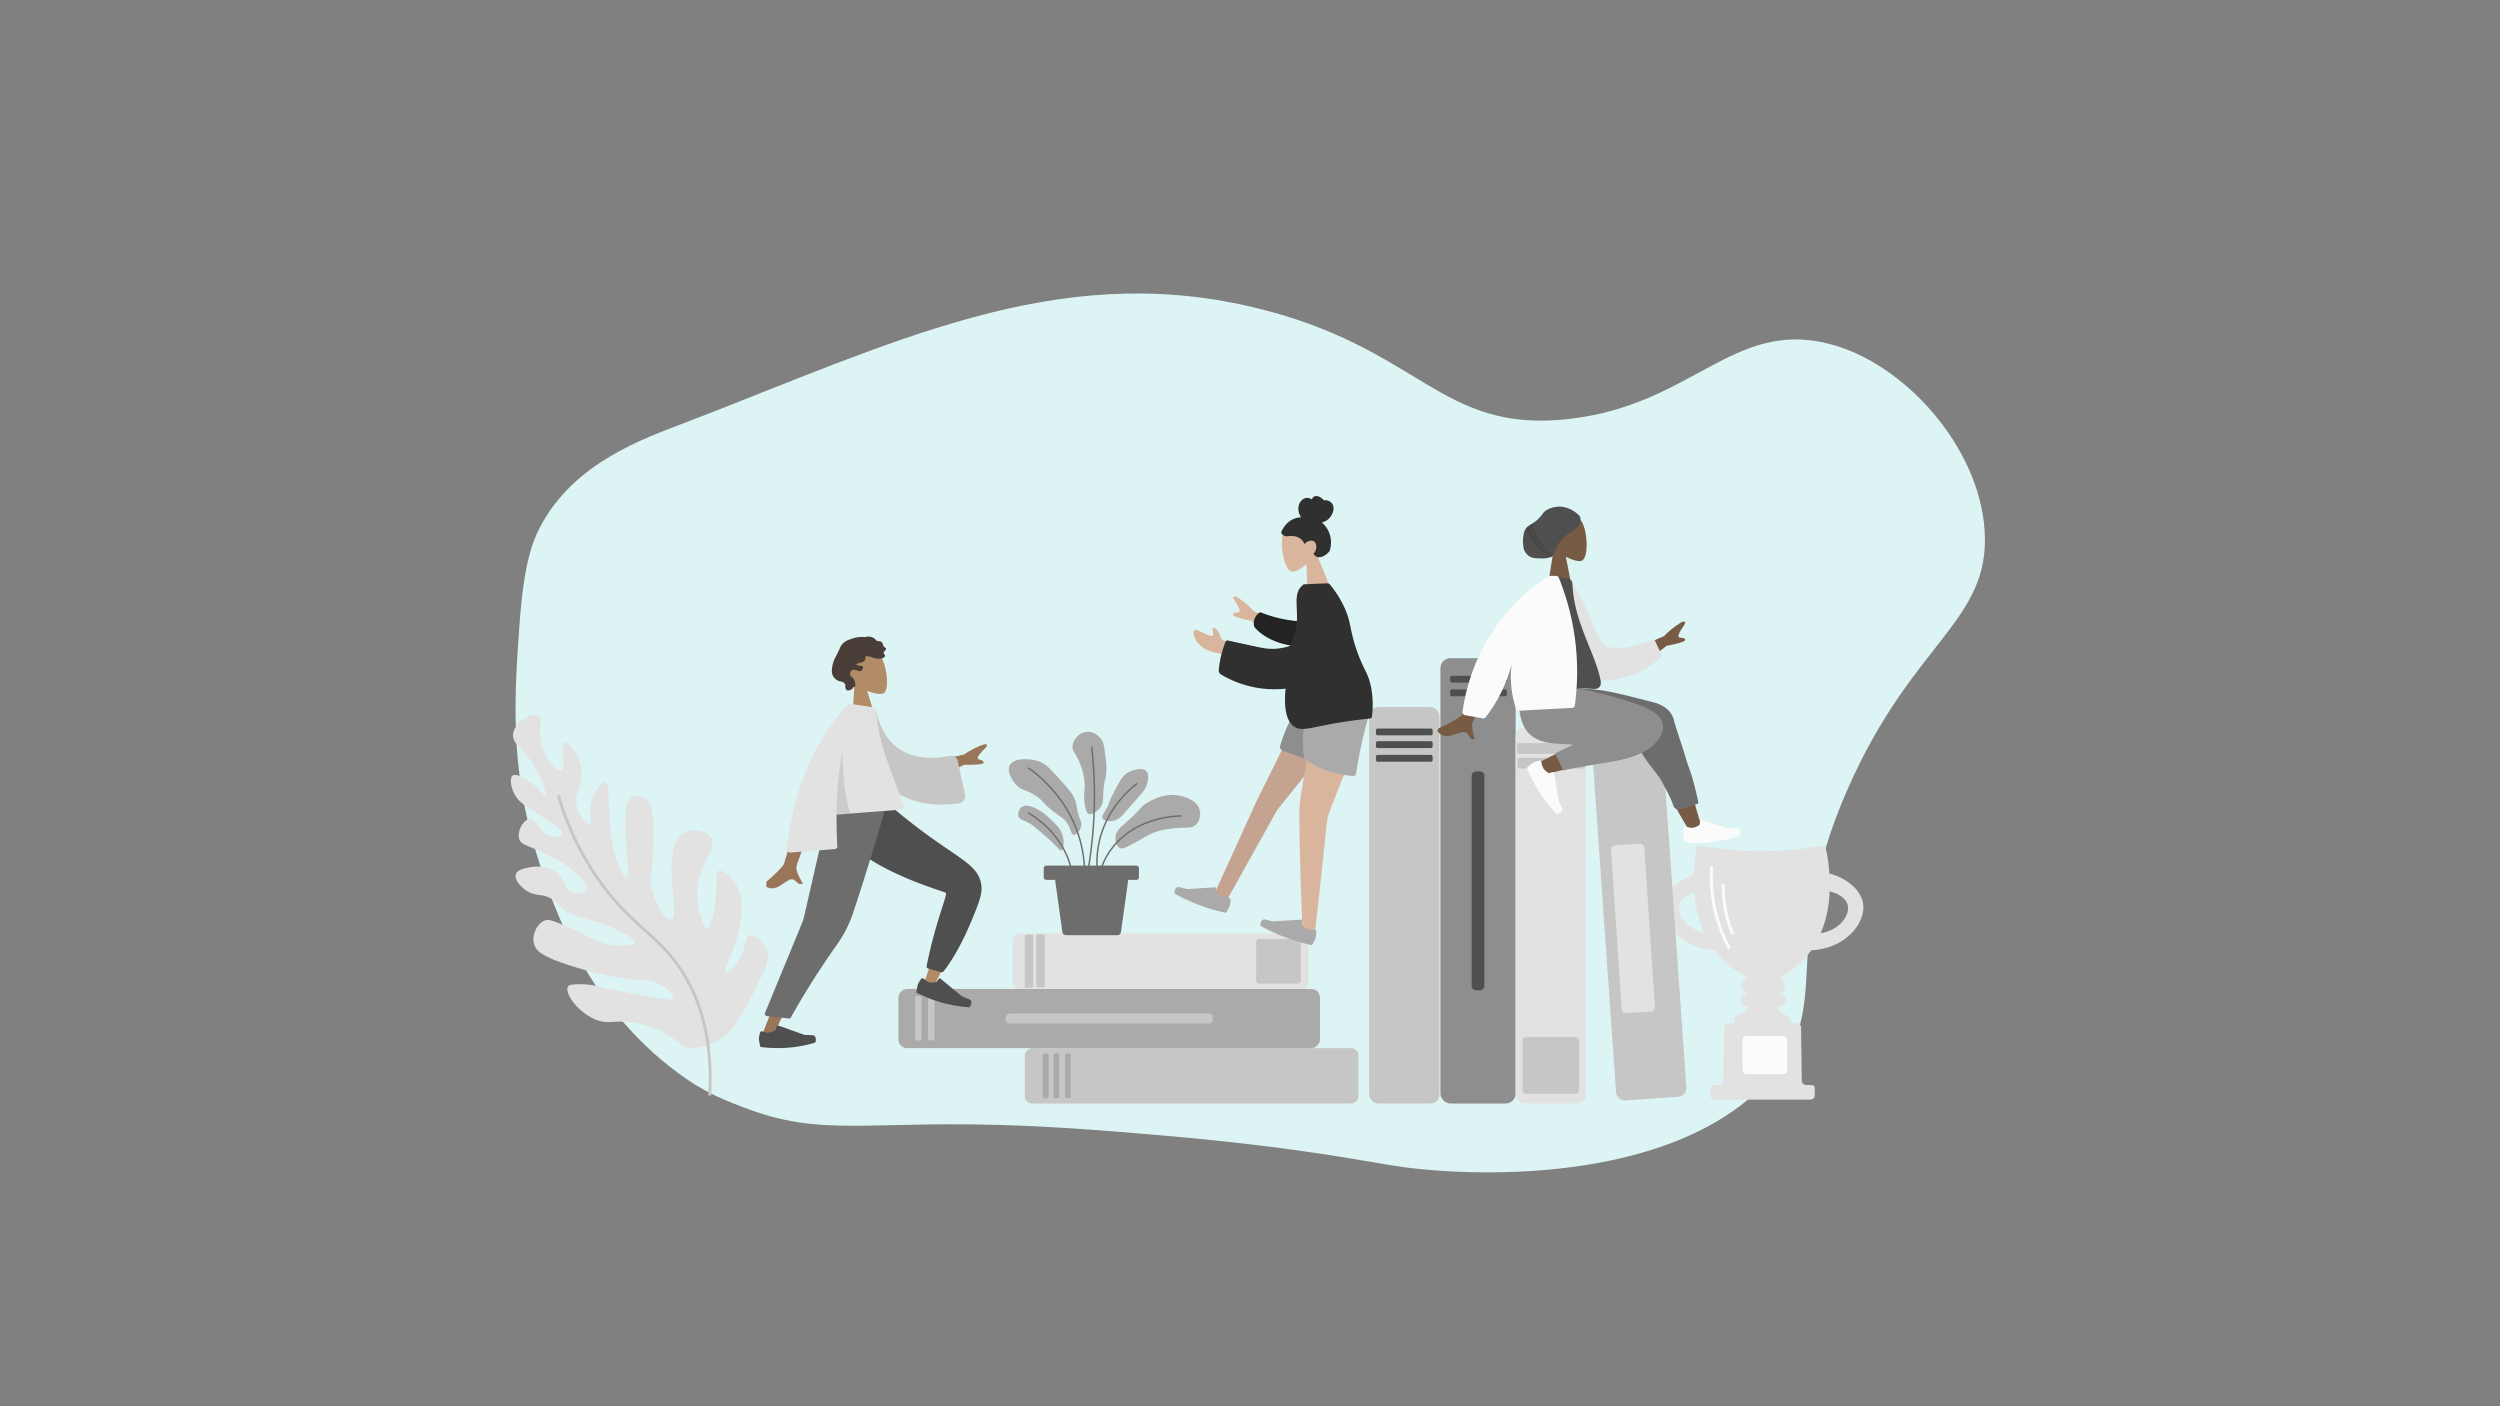 <svg xmlns="http://www.w3.org/2000/svg" viewBox="0 0 2560 1440"><rect x="0" y="0" width="2560" height="1440" fill="#808080" stroke="none"/><defs><style>.cls-1{fill:#dcf4f3;}.cls-2{fill:#e2e2e2;}.cls-3{fill:#fbfbfb;}.cls-10,.cls-11,.cls-4{fill:none;stroke-miterlimit:10;}.cls-4{stroke:#fbfbfb;}.cls-11,.cls-4{stroke-width:3px;}.cls-5{fill:#c6c6c6;}.cls-6{fill:#4f4f4f;}.cls-7{fill:#8e8e8e;}.cls-8{fill:#aaa;}.cls-9{fill:#6d6d6d;}.cls-10{stroke:#6d6d6d;stroke-width:1.52px;}.cls-11{stroke:#c6c6c6;}.cls-12{fill:#775b45;}.cls-13,.cls-21{fill:#232323;}.cls-13{fill-opacity:0.2;}.cls-14{fill:#b28b67;}.cls-15{fill:#493f38;}.cls-16{fill:#997659;}.cls-17{fill-opacity:0.1;}.cls-18{fill:#c4a490;}.cls-19{fill:#d8b59c;}.cls-20{fill:#303030;}</style></defs><title>junction-website-illustrations</title><g id="a1_our_story" data-name="a1/our story"><path id="shape" class="cls-1" d="M702.71,432.39C659.28,449.09,588.28,473.2,553.4,539c-7.83,14.76-16.94,37.34-21.4,100-5.2,73-10.3,144.73,17.39,235.17,16.92,55.25,52.79,161.32,153.61,230.75,22.81,15.71,42.71,22.9,56.54,28.32,84.59,33.13,128.18,12.38,293.46,19.76,45,2,88.65,5.64,117,8,25.25,2.1,66.93,5.6,114.81,11.34,72.72,8.72,122.48,18.13,139.51,20.92,76.08,12.46,285.94,21.59,385.68-86.26,71.74-77.57,8.27-131.07,82-299,66.54-151.57,146.1-171.44,140.27-264.48-5.37-85.69-81.75-171.62-159.13-191.41-98.89-25.29-139.7,62.87-267.3,77C1472.93,443.85,1455.5,355,1281.66,314.24,1080.4,267,915.25,350.67,702.71,432.39Z"/><g id="trophy"><path class="cls-2" d="M1873,894.4c18.12,4.72,32.55,16.76,34.8,30.66,3.25,20.05-18.4,46.92-53.86,48.06l9.95-17.4c20.24-3.23,30.81-18.78,28.17-29-1.79-7-9.86-12.12-19.06-14.09Z"/><path class="cls-2" d="M1738.74,894.4c-18.12,4.72-32.56,16.76-34.81,30.66-3.24,20.05,18.41,46.92,53.86,48.06l-9.94-17.4c-20.24-3.23-30.81-18.78-28.17-29,1.79-7,9.86-12.12,19.06-14.09Z"/><path class="cls-2" d="M1737.91,865.4a347,347,0,0,0,130.92,0c2.23,8.85,17.88,75-22,117.25a92.52,92.52,0,0,1-24.55,18.47.5.5,0,0,0,.07.92,7.85,7.85,0,0,1,.14,14.89.31.31,0,0,0,.07.59c3.67.63,6.2,3.76,6,6.56s-3,5.66-6.85,5.85a1.25,1.25,0,0,0-1.12,1.59,11.24,11.24,0,0,0,4.66,6.65,11,11,0,0,0,4.4,1.63,3.57,3.57,0,0,1,3,3.55v2.32a1.61,1.61,0,0,0,1.61,1.61h4.83a5.23,5.23,0,0,1,5.23,5.17l.7,54.06a4.63,4.63,0,0,0,4.63,4.57h5.59a3.1,3.1,0,0,1,3.1,3.1v7.44a4.38,4.38,0,0,1-4.38,4.38h-98.33a4.18,4.18,0,0,1-4.18-4.18v-6.75a4,4,0,0,1,4-4h5.3a4,4,0,0,0,4-4l.71-54a5.09,5.09,0,0,1,5.08-5h4.25a1.35,1.35,0,0,0,1.34-1.5l-.22-2a4.12,4.12,0,0,1,3.14-4.48,18.33,18.33,0,0,0,11.4-8.13.82.82,0,0,0-.64-1.26,7.12,7.12,0,0,1-6.88-6.7,7,7,0,0,1,5.61-6.53.46.46,0,0,0,.09-.86,8.37,8.37,0,0,1-.09-15.16.84.84,0,0,0,0-1.52,91.48,91.48,0,0,1-23.85-16.53C1722.67,942.77,1736,874.49,1737.91,865.4Z"/><rect class="cls-3" x="1784.31" y="1060.95" width="45.57" height="38.95" rx="3.57" ry="3.57"/><path class="cls-4" d="M1752.82,886.94a154,154,0,0,0,18.23,84.52"/><path class="cls-4" d="M1764.42,905.17a133.08,133.08,0,0,0,9.95,51.38"/></g><g id="book"><rect class="cls-5" x="1402" y="724" width="72" height="406" rx="9.27" ry="9.27"/><rect class="cls-6" x="1409" y="746" width="58" height="7" rx="1.57" ry="1.57"/><rect class="cls-6" x="1409" y="759" width="58" height="7" rx="1.57" ry="1.57"/><rect class="cls-6" x="1409" y="773" width="58" height="7" rx="1.57" ry="1.57"/></g><g id="book-2" data-name="book"><rect class="cls-7" x="1475" y="674" width="77" height="456" rx="10.15" ry="10.15"/><rect class="cls-6" x="1401.5" y="895.5" width="224" height="13" rx="4.21" ry="4.21" transform="translate(611.5 2415.5) rotate(-90)"/><rect class="cls-6" x="1485" y="692" width="58" height="7" rx="1.57" ry="1.57"/><rect class="cls-6" x="1485" y="706" width="58" height="7" rx="1.57" ry="1.57"/></g><g id="book-3" data-name="book"><rect class="cls-2" x="1552" y="745" width="72" height="385" rx="9.02" ry="9.02"/><rect class="cls-5" x="1553.5" y="761" width="69" height="11" rx="1.75" ry="1.75"/><rect class="cls-5" x="1554" y="776" width="69" height="11" rx="1.75" ry="1.75"/><rect class="cls-5" x="1559" y="1062" width="58" height="58" rx="3.68" ry="3.68"/></g><g id="book-4" data-name="book"><rect class="cls-5" x="1635.67" y="765.88" width="72" height="362.99" rx="8.77" ry="8.77" transform="matrix(1, -0.07, 0.07, 1, -59.23, 113.11)"/><rect class="cls-2" x="1655.05" y="864.74" width="34.15" height="172.17" rx="4.16" ry="4.16" transform="translate(-59.45 113.15) rotate(-3.81)"/></g><g id="book-5" data-name="book"><rect class="cls-5" x="1191.83" y="930.83" width="56.69" height="341.66" rx="7.54" ry="7.54" transform="translate(118.52 2321.83) rotate(-90)"/><rect class="cls-8" x="1047.97" y="1098.71" width="45.67" height="5.89" rx="1.28" ry="1.28" transform="translate(-30.85 2172.46) rotate(-90)"/><rect class="cls-8" x="1058.91" y="1098.71" width="45.67" height="5.89" rx="1.28" ry="1.28" transform="translate(-19.91 2183.4) rotate(-90)"/><rect class="cls-8" x="1070.69" y="1098.71" width="45.67" height="5.89" rx="1.28" ry="1.28" transform="translate(-8.13 2195.18) rotate(-90)"/></g><g id="book-6" data-name="book"><rect class="cls-8" x="1105.53" y="827.16" width="60.62" height="431.68" rx="8.77" ry="8.77" transform="translate(92.84 2178.84) rotate(-90)"/><rect class="cls-5" x="1029.81" y="1037.88" width="212.05" height="10.24" rx="3.63" ry="3.63" transform="translate(2271.68 2086) rotate(-180)"/><rect class="cls-5" x="917.52" y="1039.29" width="45.67" height="6.63" rx="1.36" ry="1.36" transform="translate(-102.25 1982.96) rotate(-90)"/><rect class="cls-5" x="930.77" y="1039.29" width="45.67" height="6.63" rx="1.36" ry="1.36" transform="translate(-89 1996.21) rotate(-90)"/></g><g id="book-7" data-name="book"><rect class="cls-2" x="1159.96" y="832.78" width="56.69" height="303.12" rx="7.1" ry="7.1" transform="translate(203.96 2172.65) rotate(-90)"/><rect class="cls-5" x="1026.51" y="980.01" width="54.33" height="8.66" rx="1.38" ry="1.38" transform="translate(69.33 2038.02) rotate(-90)"/><rect class="cls-5" x="1038.32" y="979.62" width="54.33" height="8.66" rx="1.38" ry="1.38" transform="translate(81.53 2049.43) rotate(-90)"/><rect class="cls-5" x="1286.33" y="961.51" width="45.67" height="45.67" rx="2.9" ry="2.9" transform="translate(324.82 2293.51) rotate(-90)"/></g><g id="plant1"><path class="cls-9" d="M1155.25,901.36l-7.36,52.91a3.81,3.81,0,0,1-3.73,3.35h-52.59a3.81,3.81,0,0,1-3.73-3.35l-7.36-52.91a3.87,3.87,0,0,1,3.73-4.48h67.31A3.87,3.87,0,0,1,1155.25,901.36Z"/><path class="cls-9" d="M1166.27,888.83v9.68a2.61,2.61,0,0,1-2.74,2.46h-92a2.61,2.61,0,0,1-2.74-2.46v-9.68a2.61,2.61,0,0,1,2.74-2.46h92A2.61,2.61,0,0,1,1166.27,888.83Z"/><path class="cls-8" d="M1112.67,749.4c9.07-.81,15.21,7.64,15.59,8.18.65.92,1.86,2.84,3.25,13.43,1.12,8.54,1.73,13.25,1.3,19.86-.49,7.43-1.6,6.47-2.6,15.77-1.21,11.25.28,13.89-2.6,18.69s-8.66,9.35-12.34,8.18c-3-.94-3.71-5.3-4.55-10.52-1.31-8.14,0-11.89,0-18.69a59,59,0,0,0-3.9-19.86c-4.53-13.14-9.63-15-8.45-21.61C1099.45,756.83,1105.11,750.07,1112.67,749.4Z"/><path class="cls-8" d="M1140,840.52c-4.07.69-9.6.2-11-2.34-1.15-2,.78-4.51,3.25-8.76,4-6.84,1.65-5,7.15-15.77,6.51-12.73,9.77-19.09,14.94-22.2,5.45-3.27,14.49-5.81,18.84-2.33s2.11,11.15,1.3,14c-1.58,5.62-4.16,7.87-13.64,18.69C1148.72,835.54,1146.28,839.43,1140,840.52Z"/><path class="cls-8" d="M1142.55,855.12c1.19-5.51,5.07-8,13.65-15.77,13.5-12.18,10.51-11.9,16.24-15.77,3.35-2.27,18.48-12.49,35.74-8.76,3.13.67,17,3.66,20.14,14,1.64,5.35.4,12.51-4.55,16.36s-9.6,1.18-25.34,3.5c-7,1-11.67,1.73-17.54,4.09-6.52,2.63-9.07,5.14-22.74,12.27-6.56,3.41-8.84,4.33-11.05,3.5C1143,867,1141.44,860.33,1142.55,855.12Z"/><path class="cls-8" d="M1105.2,836.72c1.36,3.71,2.57,6,1.94,9.35-.86,4.55-4.86,9.17-7.79,8.76s-2.34-6.05-7.15-12.85c-3.21-4.54-5.4-4.69-13.64-11.1-11.34-8.83-9.42-10.29-17.54-15.77-10.17-6.86-14.1-5.21-19.5-10.51s-11.2-15.38-7.14-21.62c4.66-7.16,20.39-6.79,30.53-2.92,6.32,2.42,11.36,8,21.44,19.28,8.48,9.45,12.76,14.31,15,21C1103.26,826.4,1102.1,828.3,1105.2,836.72Z"/><path class="cls-8" d="M1047.05,825.91c5.09-2.8,12.37,1.23,17.54,4.09,4.72,2.62,7.6,5.4,11.69,9.35,5.64,5.44,8.46,8.16,10.4,12.26,4,8.45,2.79,18.63,0,19.28-1.21.28-2.13-1.37-6.5-5.84-2.56-2.63-5.82-5.45-12.34-11.1-7-6-10.43-9-13-10.51-6.78-3.92-10.25-3.76-11.69-7C1041.6,832.93,1043.45,827.9,1047.05,825.91Z"/><path class="cls-10" d="M1130.53,920.24a98,98,0,0,1-3.89-62.49c8.44-31,29.79-49.33,37.68-55.49"/><path class="cls-10" d="M1108.77,917.62a450.39,450.39,0,0,0,11.69-118c-.41-12.17-1.32-23.86-2.6-35"/><path class="cls-10" d="M1108.77,917.62c2.34-13.68,6.4-49.87-15.59-87.62a143.93,143.93,0,0,0-40.29-43.8"/><path class="cls-10" d="M1126,929.59c-1.16-4.46-8.53-35.33,14.29-63.08,25.18-30.62,65.36-31,69.52-31"/><path class="cls-10" d="M1099,919.37a85.85,85.85,0,0,0-11-52c-11.18-19.45-27.13-30.32-35.09-35"/></g><g id="kasvi"><path class="cls-2" d="M735.61,1065.14c16.61-9.09,25.78-27.82,44.1-65.28,4.63-9.48,8.52-18.23,5.35-27.34-3.09-8.92-12.35-16.47-17.66-14.61-5.72,2-2.44,13.4-12,27.19-4.41,6.37-10.81,12.18-12.56,11.08-3.65-2.3,16.93-32,16.69-67.8,0-4.07-.36-13.57-6.1-22.87-4.72-7.63-13.42-15.67-17.69-13.66-3.64,1.72-1.36,9.5-2.45,24.57-1,14.57-5.09,33.72-9.29,33.88-3.89.14-8.34-15.93-9.77-28.63-3.75-33.51,21.84-52,13.77-64.08-4.83-7.22-19.41-9.72-28.31-4.43-24.48,14.56-2,85.89-12.43,88.73-5,1.35-15.16-13.51-19.23-28.85-3.6-13.56-.1-18.76,1.08-47.32,1.51-36.65-3.58-44.19-8.39-47.54-1-.71-7.09-5.15-12.24-3.12-17.81,7-.43,81.77-7.1,83.17-3.19.67-10.12-15.8-13.52-30.14-.67-2.84-2-9.15-3.55-31.33-1.85-27.45-.89-34.73-3.92-35.6-4.22-1.19-13.65,10.77-15.7,23.79-1.68,10.7,2.2,18.44,0,19.42s-10.16-6.17-13.37-15.93c-5.27-16,6.83-24.22,3.81-42.53-2.46-14.87-13.28-26.71-16.94-25.48-4.83,1.63,2.17,26.19-3.49,28.33-4,1.52-13.28-8.61-18-20.29-7.51-18.6.13-32.23-5.82-35.64-6.46-3.71-24.56,7.12-25.53,19.3-.83,10.36,11.37,13.71,23.81,35.58,7.69,13.52,11,26.28,9.32,27.2-1.43.77-5.5-7.4-16.24-14.57-3.47-2.33-13.55-9.06-17.38-6.08s-1.31,16.09,5.61,24.27c3.26,3.86,8.92,7.56,20.25,15,2.56,1.67,2.29,1.44,4.9,3.14,13.58,8.86,21.28,13.89,20.45,17-.61,2.27-5.66,3.6-10,3.09-12.84-1.52-16-18.65-23.73-18.06-6.46.49-13.53,13.13-10.42,21.07,2.27,5.79,8.61,5.58,28.53,15.32,6.86,3.36,11.22,5.49,16.37,8.9,11.52,7.63,26.87,21.6,24,27.53-1.64,3.37-9.2,4.21-14.72,2-9-3.53-7-12.84-16.59-20.26-10.85-8.42-25.13-5.54-28.29-4.9-4.55.91-11.44,2.3-12.94,6.8-1.86,5.58,5.29,13.78,12.38,17.8,9,5.11,14.62,1.67,24.44,7.66,4.53,2.76,6,5.12,9.29,8.26,11.49,11,22.26,9.6,42.69,17.07,13.62,5,33.83,14.73,32.71,19.21-1,3.81-17.46,4.34-31.74.7-8.21-2.1-10.33-4.2-30-13.47-23.14-10.9-27-11.18-30.56-9.69-8.11,3.4-13.17,15.4-10.5,24.38,1.7,5.73,6.63,10.53,23.76,17.11,2.83,1.09,46.67,17.66,88.09,19.53a41.08,41.08,0,0,1,19.29,5.64c6.1,3.68,12.89,10.18,11.54,13-1,2.11-6.1,1.59-31.18-3.08-26.26-4.88-39.39-7.33-40.07-7.54a77.33,77.33,0,0,0-25.48-3.89c-6.33.15-10.06.28-11.42,2.58-3.52,5.93,9.26,25.39,27.65,33.3,16,6.88,20.74-1.67,48.17,5.36,8.11,2.07,16.87,4.39,26.75,10.55,9.2,5.74,10.52,9.29,16.77,11.74C714.41,1076.74,729.51,1068.48,735.61,1065.14Z"/><path class="cls-11" d="M726.75,1121.75c3.54-64.48-13.2-104.14-29.28-128.5-24.18-36.65-51.59-45.85-84.08-91.87a291.65,291.65,0,0,1-41.57-87.12"/></g><g id="collegepants_ball" data-name="collegepants &amp; ball"><path id="Skin" class="cls-12" d="M1731,852.58c-16.18-26.61-28.43-50-33.69-62.44-9.09-21.35-16.25-40.21-18.35-47.41-5-17,20.07-21.12,24.41-12.89,6.67,12.38,20.7,54.28,39.3,117.68Zm-158.37-70.13c11.14-6,50.15-25.53,69.4-32,5.51-1.89,10.83-3.65,15.87-5.28,15-4.88,26.37,21.83,11.85,25.84-36.17,9.8-87.6,21.69-92,22.93C1571.6,795.47,1565.63,786.23,1572.62,782.45Z"/><path id="Leg-Back" class="cls-9" d="M1664,735.51l-62-22.47a4.59,4.59,0,0,1-3.06-3.56,4.34,4.34,0,0,1,3.82-5l2.58-.32a9.85,9.85,0,0,0,1.1,0c11.85.46,21.63,1.37,28.67,2.11,14.41,1.65,29.19,5.47,58.75,13.11a33,33,0,0,1,11.78,5.6,22.56,22.56,0,0,1,4.58,4.47,22.79,22.79,0,0,1,3.93,8.18c.22,1,.44,2,.76,2.93,3.63,12.25,8.19,24.68,11.89,37.53.68,2.23,1.34,4.36,2.11,6.49,4.94,13.09,7.18,23.9,10.1,36.13a2.32,2.32,0,0,1-1.58,2.71l-16.77,5.4a5.83,5.83,0,0,1-7.11-3.76,129.77,129.77,0,0,0-6.45-15.53c-7.09-14.14-14-20.94-20.91-30.67a140.41,140.41,0,0,1-19.12-39c0-.2-.14-.38-.17-.58l-.06-.5A4.37,4.37,0,0,0,1664,735.51Z"/><path id="Leg-Front" class="cls-7" d="M1610.86,762.52c-5.9-.49-11.38-.82-16-1-29.61-1.48-40.24-15.79-39.7-49.81a1.62,1.62,0,0,1,1.41-1.59l51.61-6.36a4.89,4.89,0,0,1,1.21-.05,8.05,8.05,0,0,1,1.22.15c29.64,5.81,48.61,11.74,48.61,11.74,19.81,6.22,33.35,10.59,39.53,18.29a17.55,17.55,0,0,1,4.21,9.56c.1,1.7.12,5.12-2.75,10.42-4.84,9-12.83,13.57-15.28,15-9.51,5.4-20.27,8.85-38.84,11.84-1.28.26-44.36,7.19-44.23,8.18l0,.2c-.17.22-1.35-.34-1.62-.91l-7.32-16a.83.83,0,0,1,.37-1.06Z"/><g id="Accessories_Shoe_Flat-Sneaker" data-name="Accessories/Shoe/Flat-Sneaker"><path id="shoe" class="cls-3" d="M1576.17,779a22.35,22.35,0,0,0-6.54,2.23,51,51,0,0,0-6.13,5.06,144,144,0,0,0,11.36,22.43,141.89,141.89,0,0,0,19.38,24.85c.75-.13,5-1.19,5.54-3.95a3.28,3.28,0,0,0-.42-2.48c-1.4-2.9-2.57-5.24-3.46-7.17l-4.48-28.34a1,1,0,0,0-1.12-.82h0l-4.37.81a17.17,17.17,0,0,1-5.55-4.86,16.88,16.88,0,0,1-1.87-6.18h0a2,2,0,0,0-2.31-1.72C1576.31,779,1576.31,779,1576.17,779Z"/></g><g id="Accessories_Shoe_Flat-Sneaker-2" data-name="Accessories/Shoe/Flat-Sneaker"><path id="shoe-2" data-name="shoe" class="cls-3" d="M1724.59,848a22.5,22.5,0,0,0-.87,6.86,51.17,51.17,0,0,0,1.86,7.73,133.92,133.92,0,0,0,56-6.9c.21-.73,1.1-5-1.13-6.71a3.29,3.29,0,0,0-2.41-.72c-3.22,0-5.84,0-8,0l-27.43-8.4a1,1,0,0,0-1.23.65h0l-1.19,4.28a17.16,17.16,0,0,1-6.8,2.85,16.31,16.31,0,0,1-6.37-1,2,2,0,0,0-2.56,1.33A.09.09,0,0,1,1724.59,848Z"/></g></g><g id="turban"><path class="cls-12" d="M1585,600l6.19-38.89c-4.89-5.15-8.35-11.57-8.26-19.08.34-21.45,30.35-18.38,36.73-7.92s7.17,37.87-.21,40.17c-3,1-9.35-.59-16-4.13l5.56,28.54"/><path class="cls-6" d="M1616.58,527.36a6,6,0,0,1,1.84,4.31,10.58,10.58,0,0,1-.44,2.93c-1.65,6.39-8.18,9.66-11.38,11.63-5.14,3.19-11.41,9.34-16.11,22.31a2.64,2.64,0,0,1-1.51,1.59,41.84,41.84,0,0,1-5,1.38,28.05,28.05,0,0,1-6,.32c-5.62-.19-9-.21-12.14-2.34a14.85,14.85,0,0,1-5-6,6.05,6.05,0,0,1-.48-1.38,37.93,37.93,0,0,1-.57-12.29c.44-3,.72-5.24,2.09-7.62,2.38-4,5.65-4.72,10.08-8.06a33.92,33.92,0,0,0,7.86-8.24,13.43,13.43,0,0,1,3.42-3.3,26.73,26.73,0,0,1,10.92-3.7C1605,517.78,1613.1,524.15,1616.58,527.36Z"/><path class="cls-13" d="M1569.47,535.74l-2.42,1.54a33.51,33.51,0,0,0,5.29,14.33A34.82,34.82,0,0,0,1585,562.94a42.26,42.26,0,0,1-10.7-12.44A41.57,41.57,0,0,1,1569.47,535.74Z"/><path class="cls-13" d="M1565.6,538.16l-2.86,2.66a45.17,45.17,0,0,0,8.87,15.84,47.21,47.21,0,0,0,18.14,13c.19-.21.37-.52.56-.74-5.57-3-16.66-9.9-22.29-23.11A42.63,42.63,0,0,1,1565.6,538.16Z"/></g><g id="bomber_jacket" data-name="bomber jacket"><path id="Skin-2" data-name="Skin" class="cls-12" d="M1668,667.24l36.16-16a85.9,85.9,0,0,1,18.36-14.44c1.8-.61,4.8-.72,1.61,4s-6.37,9.82-5.07,11.51,5-.21,6.51,2.49c1,1.79-5.29,3.91-18.88,6.45l-27,20.86ZM1521.53,672l20.51,4q-30.75,57.68-33,61.19c-3.39,5.2-.17,14.7,1,19.69-7.3,1.72-4.43-9.29-13.62-7-8.4,2.12-15.48,7.44-23.4.26-1-.9-1.71-3.7,1.59-5.11,8.19-3.52,20.27-10.25,22.16-12.85Q1500.88,727,1521.53,672Z"/><path id="Coat-Back" class="cls-2" d="M1599,594.92l6-1a2.24,2.24,0,0,1,1.91.6c18.34,18.65,26,61.43,38.47,67.1,11.51,5.27,27.6.43,46.78-6.42a2.19,2.19,0,0,1,2.7,1.1c2.11,4.69,4.33,9.28,6.44,14a2,2,0,0,1-.5,2.4,86.54,86.54,0,0,1-33.85,20c-4.19,1.31-24.58,7.66-39.29,2.4-23.62-8.44-38.42-48.81-30.45-98.33A2.12,2.12,0,0,1,1599,594.92Z"/><path id="Shirt" class="cls-6" d="M1560.11,703.92c15.22,8.76,26.43,9.23,34,7.91,10.4-1.83,13.59-7,26-7.07,8.2,0,15,2.27,17.89-1.44,1.9-2.41,1.19-5.8.88-7.2-5.67-28.39-27.25-58.93-28.75-98.73a5.11,5.11,0,0,0-4.21-4.79l-13.1-2.07a7.08,7.08,0,0,0-7.3,3.52C1569.21,622.69,1563.4,657.71,1560.11,703.92Z"/><path id="Coat-Front" class="cls-3" d="M1551,665.94a155.08,155.08,0,0,1-16.88,49,152.77,152.77,0,0,1-12.75,19.53,3.11,3.11,0,0,1-3,1.11l-18.21-3.25a3.05,3.05,0,0,1-2.5-3.5,198.81,198.81,0,0,1,14.46-51.93c18.1-41.85,45.74-65.82,53.72-72.34a195.84,195.84,0,0,1,20.76-14.85h.3l6.4,0a3.23,3.23,0,0,1,2.91,1.89,255.17,255.17,0,0,1,16.43,130.56,3.1,3.1,0,0,1-2.89,2.71c-18,1-36.1,1.89-54.1,2.94a3.12,3.12,0,0,1-3.1-2.09A95.49,95.49,0,0,1,1547.3,699,94.34,94.34,0,0,1,1551,665.94Z"/></g><g id="surfer_guy" data-name="surfer guy"><g id="Head_Front_Rad" data-name="Head/Front/Rad"><g id="Head"><path class="cls-14" d="M875,699.69c-5.37-4.64-9.44-10.69-10.08-18.18-1.78-21.38,28.39-21.27,35.77-11.48s10.85,37,3.72,40c-2.84,1.25-9.35.33-16.37-2.54l8.43,27.84L872.72,739Z"/></g></g><path class="cls-15" d="M874.73,696.18a9.07,9.07,0,0,1,.85,2.91c.23,1.48.52,3.36-.38,4.1-.53.49-1.66.36-1.85,1.1h0c-.11.62-1,1.46-2.21,2.06a7.51,7.51,0,0,1-3.43.73,4.75,4.75,0,0,1-1.82-2,4.46,4.46,0,0,1-.3-2.58,2.85,2.85,0,0,0-.46-2.36h0a6.75,6.75,0,0,0-4.41-2.36,10.82,10.82,0,0,1-8.9-11.78,36.76,36.76,0,0,1,2.44-10.49c1-2.38,1.34-2.44,3.87-7.68,2.69-5.58,2.69-6.18,3.88-7.68a16.37,16.37,0,0,1,8.29-5.32,30.56,30.56,0,0,1,5.78-1.91,31.32,31.32,0,0,1,8.6-.61,7.21,7.21,0,0,0,2.5-.18,10,10,0,0,1,7.14,1,8.89,8.89,0,0,1,2.67,2.22,3.58,3.58,0,0,0,2.72,1.2,5,5,0,0,1,3.53,1.28c.88,1.08.42,2.06,1.6,3.8s2.26,1.57,2.43,2.66c.26,1.68-2.55,2.52-2.36,4.41.1,1.3,1.48,1.7,1.45,2.81s-1.52,2-2.66,2.44a18.26,18.26,0,0,1-4,.61,15.26,15.26,0,0,1-6.37-1.35,7,7,0,0,0-2.44-.74c-1.15-.22-2.29-.35-3.43-.58a1.08,1.08,0,0,0-1.25,1.1,5.59,5.59,0,0,1-1.32,4c-.79.73-1.57,1-3.8,1.59a37.38,37.38,0,0,0-3.56,1.16.68.68,0,0,0,0,1.31c.95.26,2,.41,3,.65.84.18,1.56.27,2.3.46a1,1,0,0,1,.87,1.08,4.11,4.11,0,0,1-3.31,4.15,2.06,2.06,0,0,1-.72-.09c-3.64-2-7-1.75-8.4,0-1.1,1.39-.58,3.43-.38,4.11C871.38,693.46,873.39,693.35,874.73,696.18Z"/></g><g id="pants"><path id="Leg" class="cls-14" d="M852.64,826.42a2.11,2.11,0,0,0-1.77,2.86c11.2,26,124.54,84.75,125.4,86.68q.56,1.32-29.26,88.31l10.48,3.08q48.81-93.44,45.26-102.73-5.28-13.27-97-82.14Z"/><g id="Accessories_Shoe_Flat-Sneaker-3" data-name="Accessories/Shoe/Flat-Sneaker"><path id="shoe-3" data-name="shoe" class="cls-6" d="M943.12,1002.62a22.11,22.11,0,0,0-3.42,6,50.36,50.36,0,0,0-1.23,7.85A137.13,137.13,0,0,0,965.75,1027a143.37,143.37,0,0,0,27.08,4.47c.48-.6,2.92-4.18,1.52-6.64a3.26,3.26,0,0,0-2-1.57c-3-1.24-5.4-2.22-7.35-3.07L962.91,1002a1,1,0,0,0-1.39.14h0l-2.73,3.5a17,17,0,0,1-7.37,0,16.54,16.54,0,0,1-5.5-3.39h0a2,2,0,0,0-2.87.25C943.25,1002.55,943.15,1002.52,943.12,1002.62Z"/></g><polygon id="Leg-2" data-name="Leg" class="cls-16" points="863.41 825.56 821.76 953.49 779.4 1062.31 791.36 1061.35 903.98 822.32 863.41 825.56"/><path id="shoe-4" data-name="shoe" class="cls-6" d="M777.15,1064.29a51,51,0,0,0,1.52,7.81,140.68,140.68,0,0,0,26.26.91,134.24,134.24,0,0,0,30-5.41c.24-.72,1.31-4.92-.84-6.75a3.3,3.3,0,0,0-2.38-.81c-3.22-.15-5.83-.24-7.95-.37l-27.05-9.58a1,1,0,0,0-1.26.6h0l-1.36,4.23a17.36,17.36,0,0,1-6.92,2.56,16.67,16.67,0,0,1-6.33-1.3,2,2,0,0,0-2.61,1.21.1.1,0,0,1,.11.09,22.09,22.09,0,0,0-1.16,6.81"/><path id="Pant" class="cls-6" d="M950.53,991.85l13.13,3.67a2.47,2.47,0,0,0,2.55-.81c9.11-11.56,19.77-30.07,29.66-54.33,7.22-17.63,10.72-26.64,8.64-36.3-3.86-18.15-21.19-24.19-58.83-52-14.82-11-26.53-20.66-34.39-27.45a9.85,9.85,0,0,0-7.11-2.34l-51.44,4.11a3.82,3.82,0,0,0-3.35,4.48c11.25,54.17,117.65,81.29,119.23,83.57s-11.24,31.29-19.78,75A2.33,2.33,0,0,0,950.53,991.85Z"/><path id="Pant-2" data-name="Pant" class="cls-9" d="M785.18,1040.48l22.46,2.42a2.3,2.3,0,0,0,2.31-1.19c8.52-15.23,18.07-31.24,28.81-47.55,6.17-9.42,12.36-18.54,18.49-27.16a124.21,124.21,0,0,0,16.54-32.82c4.69-14.22,9.36-28.53,13.9-43.24q10.44-33.35,19.64-65.57a2.38,2.38,0,0,0-2.44-3l-51.34,4.1a6.13,6.13,0,0,0-5.54,4.76Q835.73,884.55,823.54,938a49.21,49.21,0,0,1-2.74,8.44l-37.56,91.08A2.31,2.31,0,0,0,785.18,1040.48Z"/></g><g id="shirt_wide" data-name="shirt wide"><path class="cls-16" d="M947.9,781.15l39-8.45c7.53-5,14.57-8.56,21-10.57,1.88-.25,4.83.23.73,4.26s-8.27,8.47-7.32,10.3,5,.81,5.92,3.85c.65,2-6,2.77-19.86,2.55l-30.92,15.15Z"/><path class="cls-16" d="M784.86,902.7c7-5.56,16.87-15.26,18-18.26,1.67-4.24,9-32.3,22.09-84.57l21.84-1.61q-29.6,83.57-30.89,87.57c-1.85,5.86,3.72,14.25,6.18,18.78-6.54,3.62-6.72-7.8-15-3.05-7.59,4.31-13,11.34-22.46,6.47"/><path id="Clothes-Back" class="cls-5" d="M882.24,725l11.93-.13a2.86,2.86,0,0,1,2.77,2.19c7.43,34.83,30.53,55.7,76.08,46.93a6.56,6.56,0,0,1,7.61,4.92l7.61,34.52a7.6,7.6,0,0,1-6.22,9.11c-44.31,6.66-83.85-10.32-95.85-58.73-3.06-12.2-5.65-24.83-6.51-35.9A2.55,2.55,0,0,1,882.24,725Z"/><path id="Clothes" class="cls-2" d="M870.47,720.69l23.24,3.5a4.06,4.06,0,0,1,3.39,3.55c3.82,41.33,18.82,67.74,28.49,97.88a2.62,2.62,0,0,1-2.24,3.39l-66.7,5.2q-.1,16,.75,32.74a2.35,2.35,0,0,1-2.21,2.48l-46,3.58a3.35,3.35,0,0,1-3.6-3.73q11-92.17,62-147.07a3.62,3.62,0,0,1,2.79-1.52Z"/><path id="Shade" class="cls-17" d="M862.66,769.75c.37,27.85,3.12,49,8.14,63.26l-14.25,1.11C856.79,811.53,858.63,790.12,862.66,769.75Z"/></g><g id="shorts"><path id="Leg-3" data-name="Leg" class="cls-18" d="M1340.48,711.84c-17.9,36.22-35.94,72.49-53.84,108.71q-22.17,48.71-44.39,97.51l13.49,4.75,50.89-91.22a24.85,24.85,0,0,1,2.69-4l78.85-98.22Z"/><path id="Leg-4" data-name="Leg" class="cls-19" d="M1347.73,714.15c-9.18,65.56-17.13,104.56-17.15,114.28s-.09,45.37,3,120.27L1346,958.92c9.18-76.89,12-116.85,13.71-122.73s14.88-39.81,41.09-102.07Z"/><g id="Accessories_Shoe_Flat-Sneaker-4" data-name="Accessories/Shoe/Flat-Sneaker"><path id="shoe-5" data-name="shoe" class="cls-8" d="M1347.91,953.87a2.06,2.06,0,0,0-2.18-1.89,16.68,16.68,0,0,1-6.44-.5,17.11,17.11,0,0,1-5.94-4.37l-.14-4.44h0a1,1,0,0,0-1-.92l-28.65,1.72c-2.07-.46-4.61-1.09-7.74-1.85a3.28,3.28,0,0,0-2.51.13c-2.57,1.17-2.71,5.5-2.67,6.26a194.45,194.45,0,0,0,28.59,12.89,183.43,183.43,0,0,0,24.19,7,51.06,51.06,0,0,0,3.63-7.07,22.26,22.26,0,0,0,.77-6.87A.09.09,0,0,1,1347.91,953.87Z"/></g><g id="Accessories_Shoe_Flat-Sneaker-5" data-name="Accessories/Shoe/Flat-Sneaker"><path id="shoe-6" data-name="shoe" class="cls-8" d="M1257.75,918.87c-2.32-1.19-4.28.31-6.43-.5a17,17,0,0,1-5.94-4.37l-.15-4.44h0a1,1,0,0,0-1-.92l-28.64,1.72c-2.07-.46-4.61-1.09-7.75-1.85a3.25,3.25,0,0,0-2.5.13c-2.58,1.17-2.71,5.5-2.68,6.26a171.61,171.61,0,0,0,18.3,9,181.21,181.21,0,0,0,34.49,10.84,50.75,50.75,0,0,0,3.62-7.07c1.8-4.78,1.1-6.32.77-6.87A4.3,4.3,0,0,0,1257.75,918.87Z"/></g><path id="Bottom" class="cls-7" d="M1340.9,711.57a2.79,2.79,0,0,0-3.19.83A141,141,0,0,0,1320,740.05a150.48,150.48,0,0,0-9.26,24.3,3.11,3.11,0,0,0,1.73,3.64c4.7,2,9.82,4,15.09,5.89a259.05,259.05,0,0,0,26.91,8c12.77-16.88,25.57-33.86,38.34-50.75Z"/><path id="Bottom-2" data-name="Bottom" class="cls-8" d="M1344.55,713a114,114,0,0,0-9.54,32.73,112.4,112.4,0,0,0,.07,28.77,4.47,4.47,0,0,0,1.9,3.18,92.23,92.23,0,0,0,27.1,13.19,90.11,90.11,0,0,0,22.1,3.72,2.38,2.38,0,0,0,2.36-2c1.82-12.24,4.25-25.22,7.56-38.82,1.47-6.18,3.09-12.2,4.73-18a1.61,1.61,0,0,0-1-2Z"/></g><g id="high_bun" data-name="high bun"><g id="Head_Front_Chongo" data-name="Head/Front/Chongo"><g id="Head-2" data-name="Head"><path class="cls-19" d="M1362.55,602.55l-23.63,4.19-1.08-29.06c-5.72,5-11.59,8-14.69,7.68-7.71-.56-13.18-27.42-9.35-39.06s32.35-21.48,37.56-.66c1.8,7.29-.1,14.33-3.69,20.45Z"/></g></g><path class="cls-20" d="M1345.38,554.31c-2.28-1.42-6.6-.56-9.67,2.73a12.81,12.81,0,0,0-4-5.39,15,15,0,0,0-7.59-2.71c-4.56-.52-6.42,1-9.21-.4a8.21,8.21,0,0,1-3.08-3c.75-2.07,3.91-10,12.28-13.86a21.39,21.39,0,0,1,8.28-2,14.67,14.67,0,0,1-2.44-5.16,15.65,15.65,0,0,1,.17-7.64c1.39-4.21,4.85-7,8.4-7.07a8.22,8.22,0,0,1,4.86,1.67,5,5,0,0,1,2-2.89c2.47-1.56,6.87-.21,10.31,3.75a8.66,8.66,0,0,1,8.17,3.13,8.41,8.41,0,0,1,1.63,6.31,16.8,16.8,0,0,1-4.92,9.5,15.28,15.28,0,0,1-6.95,3.77,26.66,26.66,0,0,1,7.42,10.37,27.81,27.81,0,0,1,.57,18.69c-4.12,5.4-9.82,7.63-13.47,5.94a7,7,0,0,1-3.07-3C1349.32,562.24,1348.24,556.14,1345.38,554.31Z"/></g><g id="collage"><g id="Body_Pointing-Forward" data-name="Body/Pointing-Forward"><path id="Skin-3" data-name="Skin" class="cls-19" d="M1307.89,657.11l-26.63-21.43c-13.51-2.74-19.67-5-18.68-6.82,1.54-2.6,5.26-.74,6.57-2.32s-1.74-6.81-4.86-11.61-.09-4.51,1.65-3.92A86,86,0,0,1,1284,625.88l35.85,16.73Zm-41.09,20.18c-6.9-4.36-13.18-7.07-19-8.3-11-2.3-15.52-4.41-21.24-10.76-3-3.41-5.88-10.44-3.34-13,1.69-1.71,12.78,5.49,17.13,6.12s-.31-9.4,2.06-8.45c3-.1,5.86,3.83,8.47,11.78l15.71,7.4Z"/></g><path class="cls-21" d="M1313.4,633.81a131.5,131.5,0,0,0,26.74,2.79,13.77,13.77,0,0,1-7.38,25.53,86.21,86.21,0,0,1-24.33-4.45s-15.06-5-23.1-14.75a3.74,3.74,0,0,1-1.23-2,13.13,13.13,0,0,1,.3-6.24,13.55,13.55,0,0,1,5-7.23,2,2,0,0,1,2-.23A130.52,130.52,0,0,0,1313.4,633.81Z"/><path class="cls-20" d="M1335.27,598.33c-.6,0-1.53,1.11-2.66,2.18-7.83,7.72-3.79,20.59-4.58,34.87A68.68,68.68,0,0,1,1321.8,660a3.19,3.19,0,0,1-2.08,1.83,61.36,61.36,0,0,1-14.37,2.53c-7.09.36-12.17-.72-21.21-2.64-12.1-2.63-21.25-4.65-26.94-5.89a2,2,0,0,0-2.13,1.14,104.29,104.29,0,0,0-6,21c-.51,2.94-.84,5.67-1.07,8.29a4.75,4.75,0,0,0,2.28,4.36,106.44,106.44,0,0,0,66.18,14.58c-3,29,5.36,36.63,9,39,7.53,4.93,16.29.86,42.85-3.76,14.07-2.4,25.91-3.77,34.47-4.62a2.35,2.35,0,0,0,2.07-2,94.48,94.48,0,0,0-.81-29.71c-2.88-15.24-7.31-17.16-14.41-37.15-8.21-23.22-5.42-29.71-14.06-47.19A106.16,106.16,0,0,0,1362,598.72a3.87,3.87,0,0,0-3.2-1.4C1350.86,597.63,1343.07,598,1335.27,598.33Z"/></g></g></svg>